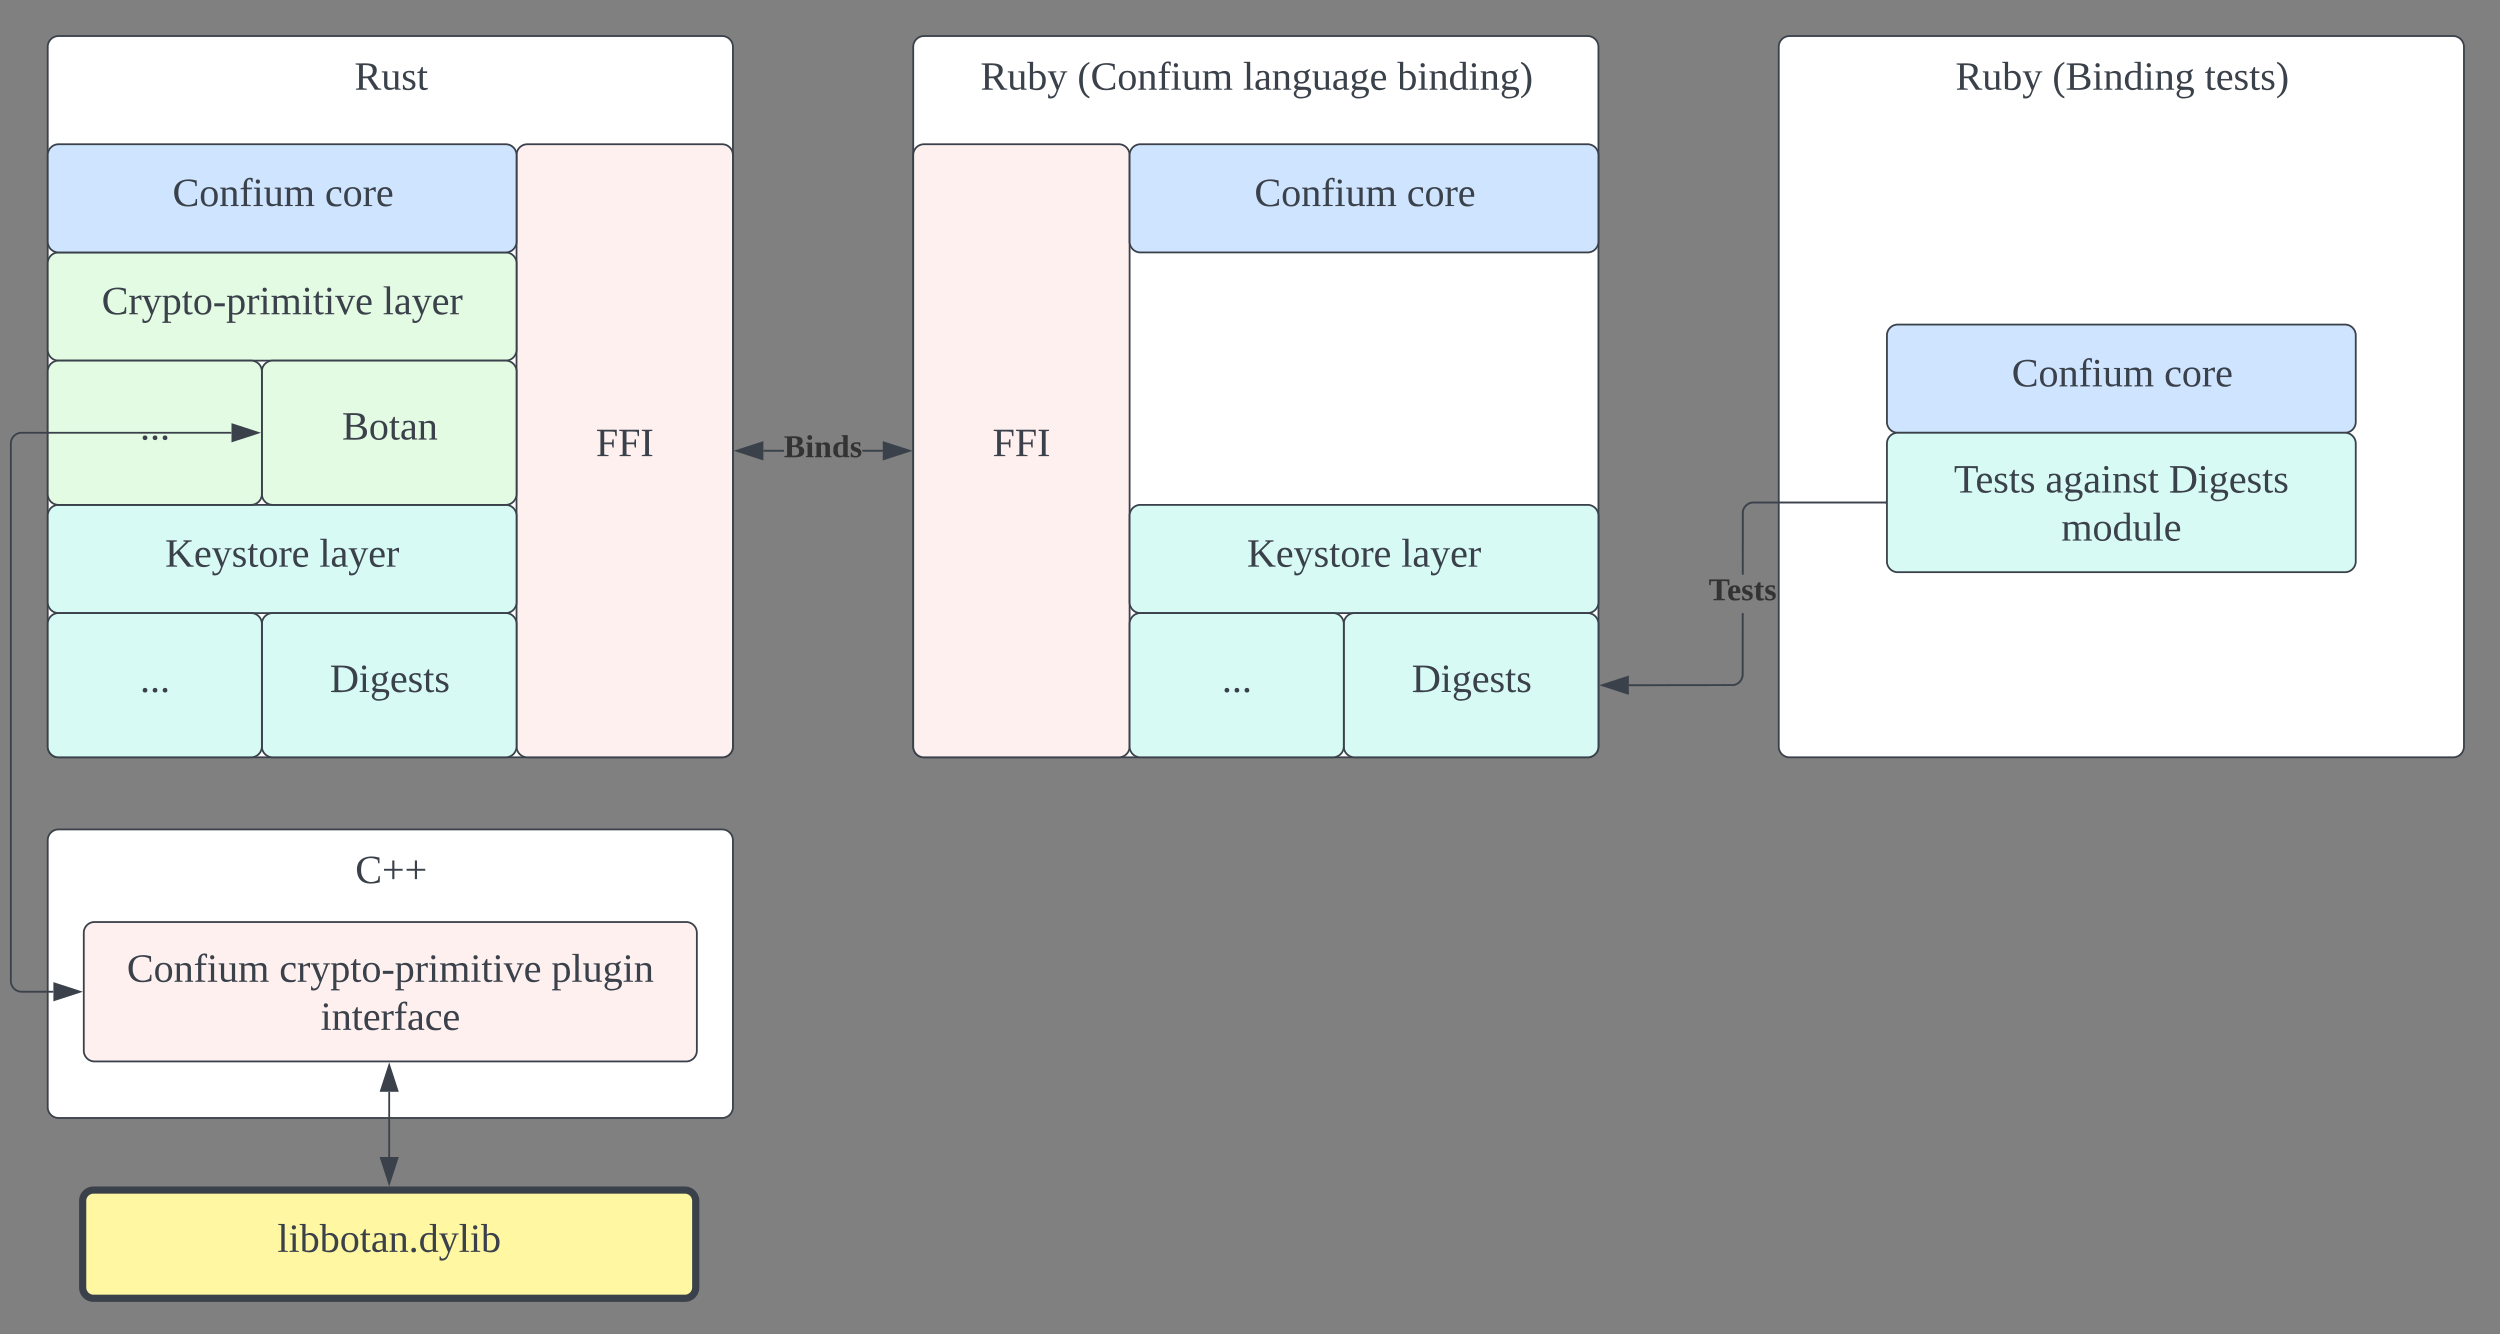 <svg xmlns="http://www.w3.org/2000/svg" xmlns:xlink="http://www.w3.org/1999/xlink" xmlns:lucid="lucid" width="1386.46" height="740"><rect width="100%" height="100%" fill="#808080" stroke="none"/><g transform="translate(-73.536 -80)" lucid:page-tab-id="hWD4-MzZy7Tz"><path d="M100 546a6 6 0 0 1 6-6h368a6 6 0 0 1 6 6v148a6 6 0 0 1-6 6H106a6 6 0 0 1-6-6z" stroke="#3a414a" fill="#fff"/><use xlink:href="#a" transform="matrix(1,0,0,1,112,552) translate(158.562 17.778)"/><path d="M100 106a6 6 0 0 1 6-6h368a6 6 0 0 1 6 6v388a6 6 0 0 1-6 6H106a6 6 0 0 1-6-6z" stroke="#3a414a" fill="#fff"/><use xlink:href="#b" transform="matrix(1,0,0,1,112,112) translate(158.13 17.778)"/><path d="M360 166a6 6 0 0 1 6-6h108a6 6 0 0 1 6 6v328a6 6 0 0 1-6 6H366a6 6 0 0 1-6-6z" stroke="#3a414a" fill="#fff0f0"/><use xlink:href="#c" transform="matrix(1,0,0,1,372,172) translate(31.981 160.965)"/><path d="M100 226a6 6 0 0 1 6-6h248a6 6 0 0 1 6 6v48a6 6 0 0 1-6 6H106a6 6 0 0 1-6-6z" stroke="#3a414a" fill="#e3fae3"/><use xlink:href="#d" transform="matrix(1,0,0,1,112,232) translate(17.907 22.278)"/><use xlink:href="#e" transform="matrix(1,0,0,1,112,232) translate(173.833 22.278)"/><path d="M100 366a6 6 0 0 1 6-6h248a6 6 0 0 1 6 6v48a6 6 0 0 1-6 6H106a6 6 0 0 1-6-6z" stroke="#3a414a" fill="#d7faf5"/><use xlink:href="#f" transform="matrix(1,0,0,1,112,372) translate(53.093 22.278)"/><use xlink:href="#e" transform="matrix(1,0,0,1,112,372) translate(138.648 22.278)"/><path d="M218.77 286a6 6 0 0 1 6-6H354a6 6 0 0 1 6 6v68a6 6 0 0 1-6 6H224.77a6 6 0 0 1-6-6z" stroke="#3a414a" fill="#e3fae3"/><use xlink:href="#g" transform="matrix(1,0,0,1,230.765,292) translate(32.488 31.778)"/><path d="M100 286a6 6 0 0 1 6-6h106.77a6 6 0 0 1 6 6v68a6 6 0 0 1-6 6H106a6 6 0 0 1-6-6z" stroke="#3a414a" fill="#e3fae3"/><use xlink:href="#h" transform="matrix(1,0,0,1,112,292) translate(39.167 31.778)"/><path d="M218.77 426a6 6 0 0 1 6-6H354a6 6 0 0 1 6 6v68a6 6 0 0 1-6 6H224.77a6 6 0 0 1-6-6z" stroke="#3a414a" fill="#d7faf5"/><use xlink:href="#i" transform="matrix(1,0,0,1,230.765,432) translate(25.728 31.778)"/><path d="M100 426a6 6 0 0 1 6-6h106.77a6 6 0 0 1 6 6v68a6 6 0 0 1-6 6H106a6 6 0 0 1-6-6z" stroke="#3a414a" fill="#d7faf5"/><use xlink:href="#h" transform="matrix(1,0,0,1,112,432) translate(39.167 31.778)"/><path d="M100 166a6 6 0 0 1 6-6h248a6 6 0 0 1 6 6v48a6 6 0 0 1-6 6H106a6 6 0 0 1-6-6z" stroke="#3a414a" fill="#cfe4ff"/><use xlink:href="#j" transform="matrix(1,0,0,1,112,172) translate(57.204 22.278)"/><use xlink:href="#k" transform="matrix(1,0,0,1,112,172) translate(141.71 22.278)"/><path d="M580 106a6 6 0 0 1 6-6h368a6 6 0 0 1 6 6v388a6 6 0 0 1-6 6H586a6 6 0 0 1-6-6z" stroke="#3a414a" fill="#fff"/><use xlink:href="#l" transform="matrix(1,0,0,1,592,112) translate(25.29 17.778)"/><use xlink:href="#m" transform="matrix(1,0,0,1,592,112) translate(78.994 17.778)"/><use xlink:href="#n" transform="matrix(1,0,0,1,592,112) translate(170.846 17.778)"/><use xlink:href="#o" transform="matrix(1,0,0,1,592,112) translate(256.463 17.778)"/><path d="M580 166a6 6 0 0 1 6-6h108a6 6 0 0 1 6 6v328a6 6 0 0 1-6 6H586a6 6 0 0 1-6-6z" stroke="#3a414a" fill="#fff0f0"/><use xlink:href="#c" transform="matrix(1,0,0,1,592,172) translate(31.981 160.965)"/><path d="M700 166a6 6 0 0 1 6-6h248a6 6 0 0 1 6 6v48a6 6 0 0 1-6 6H706a6 6 0 0 1-6-6z" stroke="#3a414a" fill="#cfe4ff"/><use xlink:href="#j" transform="matrix(1,0,0,1,712,172) translate(57.204 22.278)"/><use xlink:href="#k" transform="matrix(1,0,0,1,712,172) translate(141.71 22.278)"/><path d="M700 366a6 6 0 0 1 6-6h248a6 6 0 0 1 6 6v48a6 6 0 0 1-6 6H706a6 6 0 0 1-6-6z" stroke="#3a414a" fill="#d7faf5"/><use xlink:href="#f" transform="matrix(1,0,0,1,712,372) translate(53.093 22.278)"/><use xlink:href="#e" transform="matrix(1,0,0,1,712,372) translate(138.648 22.278)"/><path d="M818.77 426a6 6 0 0 1 6-6H954a6 6 0 0 1 6 6v68a6 6 0 0 1-6 6H824.77a6 6 0 0 1-6-6z" stroke="#3a414a" fill="#d7faf5"/><use xlink:href="#i" transform="matrix(1,0,0,1,830.765,432) translate(25.728 31.778)"/><path d="M700 426a6 6 0 0 1 6-6h106.77a6 6 0 0 1 6 6v68a6 6 0 0 1-6 6H706a6 6 0 0 1-6-6z" stroke="#3a414a" fill="#d7faf5"/><use xlink:href="#h" transform="matrix(1,0,0,1,712,432) translate(39.167 31.778)"/><path d="M1060 106a6 6 0 0 1 6-6h368a6 6 0 0 1 6 6v388a6 6 0 0 1-6 6h-368a6 6 0 0 1-6-6z" stroke="#3a414a" fill="#fff"/><use xlink:href="#l" transform="matrix(1,0,0,1,1072,112) translate(86 17.778)"/><use xlink:href="#p" transform="matrix(1,0,0,1,1072,112) translate(139.704 17.778)"/><use xlink:href="#q" transform="matrix(1,0,0,1,1072,112) translate(224.21 17.778)"/><path d="M1120 266a6 6 0 0 1 6-6h248a6 6 0 0 1 6 6v48a6 6 0 0 1-6 6h-248a6 6 0 0 1-6-6z" stroke="#3a414a" fill="#cfe4ff"/><use xlink:href="#j" transform="matrix(1,0,0,1,1132,272) translate(57.204 22.278)"/><use xlink:href="#k" transform="matrix(1,0,0,1,1132,272) translate(141.71 22.278)"/><path d="M1120 326a6 6 0 0 1 6-6h248a6 6 0 0 1 6 6v65.33a6 6 0 0 1-6 6h-248a6 6 0 0 1-6-6z" stroke="#3a414a" fill="#d7faf5"/><use xlink:href="#r" transform="matrix(1,0,0,1,1132,332) translate(25.13 21.153)"/><use xlink:href="#s" transform="matrix(1,0,0,1,1132,332) translate(75.932 21.153)"/><use xlink:href="#t" transform="matrix(1,0,0,1,1132,332) translate(144.327 21.153)"/><use xlink:href="#u" transform="matrix(1,0,0,1,1132,332) translate(84.698 47.819)"/><path d="M1040.5 454.02l-.08 1-.24 1-.4.93-.52.87-.66.78-.78.66-.87.53-.94.38-1 .25-58.15.07v-1l58.03-.07.82-.2.8-.33.73-.45.66-.56.55-.67.45-.73.33-.8.2-.84.07-.88.03-33.98h1zm78.54-94.85h-73.02l-.88.07-.84.2-.8.33-.73.45-.66.56-.55.65-.45.74-.33.8-.2.82-.02 34.87h-1l.02-35 .25-1 .4-.95.52-.87.66-.78.78-.66.87-.53.94-.4.98-.22 1-.08h73.06z" stroke="#3a414a" stroke-width=".05" fill="#3a414a"/><path d="M1119.54 359.17h-.52v-1h.52z" fill="#3a414a"/><path d="M1119.56 359.2h-.56v-1.06h.56zm-.5-1v.94h.45v-.95z" stroke="#3a414a" stroke-width=".05" fill="#3a414a"/><path d="M976.35 464.64L962.08 460l14.27-4.64z" fill="#3a414a"/><path d="M976.85 465.32l-16.4-5.32 16.4-5.32zM963.7 460l12.15 3.95v-7.9z" stroke="#3a414a" stroke-width=".05" fill="#3a414a"/><use xlink:href="#v" transform="matrix(1,0,0,1,1021.111,398.667) translate(0 14.222)"/><path d="M508.27 330.5h-11.42v-1h11.42zm54.88 0h-11.42v-1h11.42z" stroke="#3a414a" stroke-width=".05" fill="#3a414a"/><path d="M577.92 330l-14.27 4.64v-9.28z" fill="#3a414a"/><path d="M579.54 330l-16.4 5.32v-10.64zm-15.4 3.95L576.3 330l-12.15-3.95z" stroke="#3a414a" stroke-width=".05" fill="#3a414a"/><path d="M496.35 334.64L482.1 330l14.25-4.64z" fill="#3a414a"/><path d="M496.85 335.32L480.47 330l16.38-5.32zM483.7 330l12.15 3.95v-7.9z" stroke="#3a414a" stroke-width=".05" fill="#3a414a"/><g><use xlink:href="#w" transform="matrix(1,0,0,1,508.274,319.333) translate(0 14.222)"/></g><path d="M120 597.33a6 6 0 0 1 6-6h328a6 6 0 0 1 6 6v65.34a6 6 0 0 1-6 6H126a6 6 0 0 1-6-6z" stroke="#3a414a" fill="#fff0f0"/><g><use xlink:href="#j" transform="matrix(1,0,0,1,132,603.333) translate(11.889 21.153)"/><use xlink:href="#x" transform="matrix(1,0,0,1,132,603.333) translate(96.395 21.153)"/><use xlink:href="#y" transform="matrix(1,0,0,1,132,603.333) translate(247.321 21.153)"/><use xlink:href="#z" transform="matrix(1,0,0,1,132,603.333) translate(119.296 47.819)"/></g><path d="M119.38 746a6 6 0 0 1 6-6h328a6 6 0 0 1 6 6v48a6 6 0 0 1-6 6h-328a6 6 0 0 1-6-6z" stroke="#3a414a" stroke-width="4" fill="#fff7a1"/><g><use xlink:href="#A" transform="matrix(1,0,0,1,131.383,752) translate(95.994 22.278)"/></g><path d="M103.15 630h-17.6a6 6 0 0 1-6-6V326a6 6 0 0 1 6-6H201.9" stroke="#3a414a" fill="none"/><path d="M117.92 630l-14.27 4.64v-9.28zM216.68 320l-14.26 4.64v-9.28z" stroke="#3a414a" fill="#3a414a"/><path d="M289.38 721.65V685.5" stroke="#3a414a" fill="none"/><path d="M289.38 736.42l-4.63-14.27h9.27zM289.38 670.75l4.64 14.26h-9.27z" stroke="#3a414a" fill="#3a414a"/><defs><path fill="#3a414a" d="M52-115c0 93 80 130 150 87l7-35h11l-1 55c-23 7-52 12-83 12C60 4 19-37 15-115c-5-113 97-141 201-114l1 51h-12l-5-30c-15-9-39-16-62-16-66 0-86 41-86 109" id="B"/><path fill="#3a414a" d="M111-111v75H92v-75H18v-17h74v-75h19v75h74v17h-74" id="C"/><g id="a"><use transform="matrix(0.062,0,0,0.062,0,0)" xlink:href="#B"/><use transform="matrix(0.062,0,0,0.062,14.815,0)" xlink:href="#C"/><use transform="matrix(0.062,0,0,0.062,27.346,0)" xlink:href="#C"/></g><path fill="#3a414a" d="M199-173c-1 36-21 56-49 65l64 94 26 5v9h-57l-66-103H75v89l35 5v9H13v-9l28-5v-208l-31-4v-10c80 4 190-20 189 63zM75-119c50 2 89-1 89-51 0-49-39-52-89-50v101" id="D"/><path fill="#3a414a" d="M124-13C89 8 26 15 26-45v-108c-8-3-24 2-21-12h50v118c-3 37 42 32 69 25v-131l-25-4v-8h54v153c8 3 24-2 21 12h-48" id="E"/><path fill="#3a414a" d="M41-130c7 48 86 23 86 84 0 56-69 57-112 41v-40c20 0 9 29 31 31 35 19 77-26 41-50-27-18-72-13-72-59 0-50 58-52 100-41v36c-19 1-8-25-28-25-21-7-50-1-46 23" id="F"/><path fill="#3a414a" d="M54-38c-1 25 24 26 44 20v12C71 10 25 9 25-35v-115H4c-2-14 14-10 21-15l18-38h11v38h38v15H54v112" id="G"/><g id="b"><use transform="matrix(0.062,0,0,0.062,0,0)" xlink:href="#D"/><use transform="matrix(0.062,0,0,0.062,14.815,0)" xlink:href="#E"/><use transform="matrix(0.062,0,0,0.062,25.926,0)" xlink:href="#F"/><use transform="matrix(0.062,0,0,0.062,34.568,0)" xlink:href="#G"/></g><path fill="#3a414a" d="M75-106v92l39 5v9H13v-9l28-5v-208l-31-4v-10h177v57h-11l-6-38c-28-4-63-3-95-3v98h69l5-28h11v73h-11l-5-29H75" id="H"/><path fill="#3a414a" d="M77-14l30 5v9H13v-9l30-5v-208l-30-4v-10h94v10l-30 4v208" id="I"/><g id="c"><use transform="matrix(0.062,0,0,0.062,0,0)" xlink:href="#H"/><use transform="matrix(0.062,0,0,0.062,12.346,0)" xlink:href="#H"/><use transform="matrix(0.062,0,0,0.062,24.691,0)" xlink:href="#I"/></g><path fill="#3a414a" d="M57-145c16-10 35-24 60-25v45c-19 1-8-30-40-17l-20 6v124l29 4v8H7v-8l21-4v-141c-8-3-24 2-21-12h48" id="J"/><path fill="#3a414a" d="M161-154L85 37C75 66 49 86 8 75V39c18-2 6 24 29 21 30-4 38-32 47-58L21-153c-7-3-20 0-17-12h77v8l-26 4 45 116 43-116-26-4v-8h62v8" id="K"/><path fill="#3a414a" d="M166-85c3 67-44 102-111 85l1 64 29 4v9H6v-9l21-4v-217c-7-3-22 1-19-12h46l1 9c11-8 26-14 45-14 47 2 64 36 66 85zM56-13c53 14 83-14 78-72 7-53-33-79-78-60v132" id="L"/><path fill="#3a414a" d="M90-170c52 0 76 32 76 87 0 54-24 87-77 87-51 0-75-34-75-87 0-54 24-87 76-87zM89-10c39 0 46-35 46-73 0-39-7-73-46-73-39 1-44 34-44 73s6 72 44 73" id="M"/><path fill="#3a414a" d="M13-71v-27h94v27H13" id="N"/><path fill="#3a414a" d="M47-200c-23 0-25-39 0-38 13 0 18 7 20 19-1 11-8 19-20 19zM65-12l28 4v8H8v-8l28-4v-141l-24-4v-8h53v153" id="O"/><path fill="#3a414a" d="M126-118c4-37-42-32-68-25v131l24 4v8H8C5-13 21-9 28-12v-141c-7-3-23 1-20-12h48l1 13c22-15 77-30 92 2 32-22 104-36 104 29v109c8 3 24-2 21 12h-75v-8l25-4v-106c3-39-45-31-72-24 7 37 1 88 3 130l25 4v8h-78v-8l24-4v-106" id="P"/><path fill="#3a414a" d="M164-154L98 4H85L17-153c-7-3-20 0-17-12h77v8l-26 4L99-38l46-115-26-4v-8h61v8" id="Q"/><path fill="#3a414a" d="M84-170c49 0 66 33 63 87H46c-8 60 38 80 95 63v10C128-2 108 4 88 4 34 4 14-29 14-84c-1-54 22-86 70-86zm33 73c12-57-57-82-69-24-1 7-2 15-2 24h71" id="R"/><g id="d"><use transform="matrix(0.062,0,0,0.062,0,0)" xlink:href="#B"/><use transform="matrix(0.062,0,0,0.062,14.815,0)" xlink:href="#J"/><use transform="matrix(0.062,0,0,0.062,22.16,0)" xlink:href="#K"/><use transform="matrix(0.062,0,0,0.062,33.272,0)" xlink:href="#L"/><use transform="matrix(0.062,0,0,0.062,44.383,0)" xlink:href="#G"/><use transform="matrix(0.062,0,0,0.062,50.556,0)" xlink:href="#M"/><use transform="matrix(0.062,0,0,0.062,61.667,0)" xlink:href="#N"/><use transform="matrix(0.062,0,0,0.062,69.012,0)" xlink:href="#L"/><use transform="matrix(0.062,0,0,0.062,80.123,0)" xlink:href="#J"/><use transform="matrix(0.062,0,0,0.062,87.469,0)" xlink:href="#O"/><use transform="matrix(0.062,0,0,0.062,93.642,0)" xlink:href="#P"/><use transform="matrix(0.062,0,0,0.062,110.926,0)" xlink:href="#O"/><use transform="matrix(0.062,0,0,0.062,117.099,0)" xlink:href="#G"/><use transform="matrix(0.062,0,0,0.062,123.272,0)" xlink:href="#O"/><use transform="matrix(0.062,0,0,0.062,129.444,0)" xlink:href="#Q"/><use transform="matrix(0.062,0,0,0.062,140.556,0)" xlink:href="#R"/></g><path fill="#3a414a" d="M65-12l28 4v8H7v-8l28-4v-226l-28-4v-8h58v238" id="S"/><path fill="#3a414a" d="M32-163c41-10 102-14 102 39v112c8 3 24-2 21 12h-45l-4-17C83 13 3 13 13-46c-2-50 45-50 92-51 4-36-5-70-42-56-6 2-12 4-16 6-4 7 0 23-15 20v-36zM42-47c0 41 41 33 63 22v-59c-34 1-63-1-63 37" id="T"/><g id="e"><use transform="matrix(0.062,0,0,0.062,0,0)" xlink:href="#S"/><use transform="matrix(0.062,0,0,0.062,6.173,0)" xlink:href="#T"/><use transform="matrix(0.062,0,0,0.062,15.988,0)" xlink:href="#K"/><use transform="matrix(0.062,0,0,0.062,27.099,0)" xlink:href="#R"/><use transform="matrix(0.062,0,0,0.062,36.914,0)" xlink:href="#J"/></g><path fill="#3a414a" d="M238-236v10l-27 4-81 79L231-14l25 5v9h-57l-93-119-31 25v80l33 5v9H10v-9l31-5v-208l-31-4v-10h95v10l-30 4v111l112-111-23-4v-10h74" id="U"/><g id="f"><use transform="matrix(0.062,0,0,0.062,0,0)" xlink:href="#U"/><use transform="matrix(0.062,0,0,0.062,15.988,0)" xlink:href="#R"/><use transform="matrix(0.062,0,0,0.062,25.802,0)" xlink:href="#K"/><use transform="matrix(0.062,0,0,0.062,36.914,0)" xlink:href="#F"/><use transform="matrix(0.062,0,0,0.062,45.556,0)" xlink:href="#G"/><use transform="matrix(0.062,0,0,0.062,51.728,0)" xlink:href="#M"/><use transform="matrix(0.062,0,0,0.062,62.84,0)" xlink:href="#J"/><use transform="matrix(0.062,0,0,0.062,70.185,0)" xlink:href="#R"/></g><path fill="#3a414a" d="M75-131c50 2 93 3 93-48 0-46-48-41-93-41v89zm0 115c55 4 111 6 111-51 0-53-58-48-111-48v99zm148-52C223 24 102-3 10 0v-9l31-5v-208l-31-4v-10c77 6 193-24 194 56 0 33-20 48-48 54 36 5 67 20 67 58" id="V"/><path fill="#3a414a" d="M125-118c4-37-41-34-68-26v132l23 4v8H8C5-13 21-9 28-12v-141c-7-3-23 1-20-12h47l2 13c31-23 98-29 98 31v109c7 3 23-1 20 12h-72v-8l22-4v-106" id="W"/><g id="g"><use transform="matrix(0.062,0,0,0.062,0,0)" xlink:href="#V"/><use transform="matrix(0.062,0,0,0.062,14.815,0)" xlink:href="#M"/><use transform="matrix(0.062,0,0,0.062,25.926,0)" xlink:href="#G"/><use transform="matrix(0.062,0,0,0.062,32.099,0)" xlink:href="#T"/><use transform="matrix(0.062,0,0,0.062,41.914,0)" xlink:href="#W"/></g><path fill="#3a414a" d="M45-37c13 0 21 8 21 21C67-2 57 4 45 5 33 4 23-2 24-16c0-13 8-21 21-21" id="X"/><g id="h"><use transform="matrix(0.062,0,0,0.062,0,0)" xlink:href="#X"/><use transform="matrix(0.062,0,0,0.062,5.556,0)" xlink:href="#X"/><use transform="matrix(0.062,0,0,0.062,11.111,0)" xlink:href="#X"/></g><path fill="#3a414a" d="M75-17c87 13 134-18 134-103 0-78-51-106-134-100v203zm171-102C246 5 139 7 10 0v-9l31-5v-208l-31-4v-10h107c82 0 129 35 129 117" id="Y"/><path fill="#3a414a" d="M141-152c28 39 5 97-54 97-9 0-20-2-27-3L49-35c29 22 130-14 124 52-4 45-38 57-88 61C21 83-8 26 45-2 33-6 22-15 21-31l28-31c-19-9-28-26-28-51-2-51 53-65 100-52l38-20 7 8zM85 64c35 0 61-11 61-42 0-35-57-17-89-21-9 8-16 19-17 34 0 25 19 29 45 29zM52-113c1 26 7 46 35 44 28-1 34-16 35-44 0-26-6-43-34-43s-36 17-36 43" id="Z"/><g id="i"><use transform="matrix(0.062,0,0,0.062,0,0)" xlink:href="#Y"/><use transform="matrix(0.062,0,0,0.062,15.988,0)" xlink:href="#O"/><use transform="matrix(0.062,0,0,0.062,22.16,0)" xlink:href="#Z"/><use transform="matrix(0.062,0,0,0.062,33.272,0)" xlink:href="#R"/><use transform="matrix(0.062,0,0,0.062,43.086,0)" xlink:href="#F"/><use transform="matrix(0.062,0,0,0.062,51.728,0)" xlink:href="#G"/><use transform="matrix(0.062,0,0,0.062,57.901,0)" xlink:href="#F"/></g><path fill="#3a414a" d="M103-236c-39-15-35 32-34 71h44v15H69v136l35 6v8H15v-8l25-6v-136H11v-9l29-7c-6-59 23-100 80-84v36c-15 2-12-14-17-22" id="aa"/><g id="j"><use transform="matrix(0.062,0,0,0.062,0,0)" xlink:href="#B"/><use transform="matrix(0.062,0,0,0.062,14.815,0)" xlink:href="#M"/><use transform="matrix(0.062,0,0,0.062,25.926,0)" xlink:href="#W"/><use transform="matrix(0.062,0,0,0.062,37.037,0)" xlink:href="#aa"/><use transform="matrix(0.062,0,0,0.062,44.383,0)" xlink:href="#O"/><use transform="matrix(0.062,0,0,0.062,50.556,0)" xlink:href="#E"/><use transform="matrix(0.062,0,0,0.062,61.667,0)" xlink:href="#P"/></g><path fill="#3a414a" d="M45-84c0 64 52 80 104 63 1 25-30 25-55 25-56 0-80-32-80-88 0-76 62-98 131-80v46h-10c-5-15-4-31-23-35-47-10-67 21-67 69" id="ab"/><g id="k"><use transform="matrix(0.062,0,0,0.062,0,0)" xlink:href="#ab"/><use transform="matrix(0.062,0,0,0.062,9.815,0)" xlink:href="#M"/><use transform="matrix(0.062,0,0,0.062,20.926,0)" xlink:href="#J"/><use transform="matrix(0.062,0,0,0.062,28.272,0)" xlink:href="#R"/></g><path fill="#3a414a" d="M53-14c58 12 82-15 82-73 0-52-35-77-82-58v131zM89 4C64 4 42-2 24-9v-229l-24-4v-8h53l-1 94c48-33 114-4 114 69 0 57-23 91-77 91" id="ac"/><g id="l"><use transform="matrix(0.062,0,0,0.062,0,0)" xlink:href="#D"/><use transform="matrix(0.062,0,0,0.062,14.815,0)" xlink:href="#E"/><use transform="matrix(0.062,0,0,0.062,25.926,0)" xlink:href="#ac"/><use transform="matrix(0.062,0,0,0.062,37.037,0)" xlink:href="#K"/></g><path fill="#3a414a" d="M108-235c-52 28-62 95-58 178 3 56 21 97 58 119v15C7 49-17-153 67-223c12-10 25-19 41-27v15" id="ad"/><g id="m"><use transform="matrix(0.062,0,0,0.062,0,0)" xlink:href="#ad"/><use transform="matrix(0.062,0,0,0.062,7.346,0)" xlink:href="#B"/><use transform="matrix(0.062,0,0,0.062,22.16,0)" xlink:href="#M"/><use transform="matrix(0.062,0,0,0.062,33.272,0)" xlink:href="#W"/><use transform="matrix(0.062,0,0,0.062,44.383,0)" xlink:href="#aa"/><use transform="matrix(0.062,0,0,0.062,51.728,0)" xlink:href="#O"/><use transform="matrix(0.062,0,0,0.062,57.901,0)" xlink:href="#E"/><use transform="matrix(0.062,0,0,0.062,69.012,0)" xlink:href="#P"/></g><g id="n"><use transform="matrix(0.062,0,0,0.062,0,0)" xlink:href="#S"/><use transform="matrix(0.062,0,0,0.062,6.173,0)" xlink:href="#T"/><use transform="matrix(0.062,0,0,0.062,15.988,0)" xlink:href="#W"/><use transform="matrix(0.062,0,0,0.062,27.099,0)" xlink:href="#Z"/><use transform="matrix(0.062,0,0,0.062,38.21,0)" xlink:href="#E"/><use transform="matrix(0.062,0,0,0.062,49.321,0)" xlink:href="#T"/><use transform="matrix(0.062,0,0,0.062,59.136,0)" xlink:href="#Z"/><use transform="matrix(0.062,0,0,0.062,70.247,0)" xlink:href="#R"/></g><path fill="#3a414a" d="M13-81c0-71 46-101 114-85l-1-72-28-4v-8h57v238c8 3 24-2 21 12h-47l-2-12C80 23 13-1 13-81zm77-74c-37 1-44 33-45 74 0 38 9 66 45 66 14 0 27-3 36-7v-130c-10-1-24-3-36-3" id="ae"/><path fill="#3a414a" d="M12-250C113-222 137-19 52 49 40 59 28 69 12 77V62C56 37 70-16 70-87c0-70-13-123-58-148v-15" id="af"/><g id="o"><use transform="matrix(0.062,0,0,0.062,0,0)" xlink:href="#ac"/><use transform="matrix(0.062,0,0,0.062,11.111,0)" xlink:href="#O"/><use transform="matrix(0.062,0,0,0.062,17.284,0)" xlink:href="#W"/><use transform="matrix(0.062,0,0,0.062,28.395,0)" xlink:href="#ae"/><use transform="matrix(0.062,0,0,0.062,39.506,0)" xlink:href="#O"/><use transform="matrix(0.062,0,0,0.062,45.679,0)" xlink:href="#W"/><use transform="matrix(0.062,0,0,0.062,56.79,0)" xlink:href="#Z"/><use transform="matrix(0.062,0,0,0.062,67.901,0)" xlink:href="#af"/></g><g id="p"><use transform="matrix(0.062,0,0,0.062,0,0)" xlink:href="#ad"/><use transform="matrix(0.062,0,0,0.062,7.346,0)" xlink:href="#V"/><use transform="matrix(0.062,0,0,0.062,22.16,0)" xlink:href="#O"/><use transform="matrix(0.062,0,0,0.062,28.333,0)" xlink:href="#W"/><use transform="matrix(0.062,0,0,0.062,39.444,0)" xlink:href="#ae"/><use transform="matrix(0.062,0,0,0.062,50.556,0)" xlink:href="#O"/><use transform="matrix(0.062,0,0,0.062,56.728,0)" xlink:href="#W"/><use transform="matrix(0.062,0,0,0.062,67.84,0)" xlink:href="#Z"/></g><g id="q"><use transform="matrix(0.062,0,0,0.062,0,0)" xlink:href="#G"/><use transform="matrix(0.062,0,0,0.062,6.173,0)" xlink:href="#R"/><use transform="matrix(0.062,0,0,0.062,15.988,0)" xlink:href="#F"/><use transform="matrix(0.062,0,0,0.062,24.63,0)" xlink:href="#G"/><use transform="matrix(0.062,0,0,0.062,30.802,0)" xlink:href="#F"/><use transform="matrix(0.062,0,0,0.062,39.444,0)" xlink:href="#af"/></g><path fill="#3a414a" d="M55 0v-9l38-5v-207c-22 1-53 0-70 4l-5 37H7v-56h207v56h-12l-5-37-70-3v206l37 5v9H55" id="ag"/><g id="r"><use transform="matrix(0.062,0,0,0.062,0,0)" xlink:href="#ag"/><use transform="matrix(0.062,0,0,0.062,11.975,0)" xlink:href="#R"/><use transform="matrix(0.062,0,0,0.062,21.79,0)" xlink:href="#F"/><use transform="matrix(0.062,0,0,0.062,30.432,0)" xlink:href="#G"/><use transform="matrix(0.062,0,0,0.062,36.605,0)" xlink:href="#F"/></g><g id="s"><use transform="matrix(0.062,0,0,0.062,0,0)" xlink:href="#T"/><use transform="matrix(0.062,0,0,0.062,9.815,0)" xlink:href="#Z"/><use transform="matrix(0.062,0,0,0.062,20.926,0)" xlink:href="#T"/><use transform="matrix(0.062,0,0,0.062,30.741,0)" xlink:href="#O"/><use transform="matrix(0.062,0,0,0.062,36.914,0)" xlink:href="#W"/><use transform="matrix(0.062,0,0,0.062,48.025,0)" xlink:href="#F"/><use transform="matrix(0.062,0,0,0.062,56.667,0)" xlink:href="#G"/></g><g id="t"><use transform="matrix(0.062,0,0,0.062,0,0)" xlink:href="#Y"/><use transform="matrix(0.062,0,0,0.062,15.988,0)" xlink:href="#O"/><use transform="matrix(0.062,0,0,0.062,22.16,0)" xlink:href="#Z"/><use transform="matrix(0.062,0,0,0.062,33.272,0)" xlink:href="#R"/><use transform="matrix(0.062,0,0,0.062,43.086,0)" xlink:href="#F"/><use transform="matrix(0.062,0,0,0.062,51.728,0)" xlink:href="#G"/><use transform="matrix(0.062,0,0,0.062,57.901,0)" xlink:href="#F"/></g><g id="u"><use transform="matrix(0.062,0,0,0.062,0,0)" xlink:href="#P"/><use transform="matrix(0.062,0,0,0.062,17.284,0)" xlink:href="#M"/><use transform="matrix(0.062,0,0,0.062,28.395,0)" xlink:href="#ae"/><use transform="matrix(0.062,0,0,0.062,39.506,0)" xlink:href="#E"/><use transform="matrix(0.062,0,0,0.062,50.617,0)" xlink:href="#S"/><use transform="matrix(0.062,0,0,0.062,56.79,0)" xlink:href="#R"/></g><path fill="#333" d="M54 0v-13l38-5v-199l-66 3-4 44H6v-66h229v66h-17l-4-44c-17-2-44-3-67-3v199l38 5V0H54" id="ah"/><path fill="#333" d="M12-83c0-55 22-85 75-86 52-1 66 33 63 88H64c-1 37 6 64 44 63 14 0 28-4 39-6 3 28-28 25-55 27-57 4-80-31-80-86zm90-17c2-26 0-63-27-48-10 9-11 28-11 48h38" id="ai"/><path fill="#333" d="M102-142c-14-17-68-15-54 18 24 26 83 17 83 72 0 62-72 62-120 47v-45h12c4 23 16 37 43 37 35 0 39-37 9-46-31-9-65-19-64-61 0-52 59-55 108-45v43h-11" id="aj"/><path fill="#333" d="M78-41c-2 24 21 26 40 20C122 3 98 2 77 4 5 10 32-84 27-147H6v-11l25-7 21-38h26v38h35v18H78v106" id="ak"/><g id="v"><use transform="matrix(0.049,0,0,0.049,0,0)" xlink:href="#ah"/><use transform="matrix(0.049,0,0,0.049,10.222,0)" xlink:href="#ai"/><use transform="matrix(0.049,0,0,0.049,18.074,0)" xlink:href="#aj"/><use transform="matrix(0.049,0,0,0.049,24.988,0)" xlink:href="#ak"/><use transform="matrix(0.049,0,0,0.049,30.864,0)" xlink:href="#aj"/></g><path fill="#333" d="M92-134c39 3 62-4 62-44 0-37-25-40-62-38v82zm0 115c49 5 80-2 80-50 0-44-34-49-80-46v96zm138-50C230 26 101-4 6 0v-13l30-5v-200l-30-5v-13c79 7 206-26 206 54 0 33-22 49-49 56 39 3 67 18 67 57" id="al"/><path fill="#333" d="M77-16l18 4V0H8v-12l18-4v-133l-17-5v-11h68v149zM51-196c-16 0-27-10-27-27s10-27 27-27 27 11 27 27c0 17-10 27-27 27" id="am"/><path fill="#333" d="M127-114c3-31-26-38-50-25v123l15 4V0H10v-12l16-4v-133l-16-5v-11h64l2 14c31-23 102-32 102 30v105l17 4V0h-82v-12l14-4v-98" id="an"/><path fill="#333" d="M15-82c-4-69 47-101 113-83l-1-69-17-4v-12h68v234l18 4V0h-63l-4-9C77 23 5-9 15-82zm112-66c-43-16-64 17-61 65 2 33 3 67 32 67 12 0 22-3 29-8v-124" id="ao"/><g id="w"><use transform="matrix(0.049,0,0,0.049,0,0)" xlink:href="#al"/><use transform="matrix(0.049,0,0,0.049,11.852,0)" xlink:href="#am"/><use transform="matrix(0.049,0,0,0.049,16.79,0)" xlink:href="#an"/><use transform="matrix(0.049,0,0,0.049,26.667,0)" xlink:href="#ao"/><use transform="matrix(0.049,0,0,0.049,36.543,0)" xlink:href="#aj"/></g><g id="x"><use transform="matrix(0.062,0,0,0.062,0,0)" xlink:href="#ab"/><use transform="matrix(0.062,0,0,0.062,9.815,0)" xlink:href="#J"/><use transform="matrix(0.062,0,0,0.062,17.16,0)" xlink:href="#K"/><use transform="matrix(0.062,0,0,0.062,28.272,0)" xlink:href="#L"/><use transform="matrix(0.062,0,0,0.062,39.383,0)" xlink:href="#G"/><use transform="matrix(0.062,0,0,0.062,45.556,0)" xlink:href="#M"/><use transform="matrix(0.062,0,0,0.062,56.667,0)" xlink:href="#N"/><use transform="matrix(0.062,0,0,0.062,64.012,0)" xlink:href="#L"/><use transform="matrix(0.062,0,0,0.062,75.123,0)" xlink:href="#J"/><use transform="matrix(0.062,0,0,0.062,82.469,0)" xlink:href="#O"/><use transform="matrix(0.062,0,0,0.062,88.642,0)" xlink:href="#P"/><use transform="matrix(0.062,0,0,0.062,105.926,0)" xlink:href="#O"/><use transform="matrix(0.062,0,0,0.062,112.099,0)" xlink:href="#G"/><use transform="matrix(0.062,0,0,0.062,118.272,0)" xlink:href="#O"/><use transform="matrix(0.062,0,0,0.062,124.444,0)" xlink:href="#Q"/><use transform="matrix(0.062,0,0,0.062,135.556,0)" xlink:href="#R"/></g><g id="y"><use transform="matrix(0.062,0,0,0.062,0,0)" xlink:href="#L"/><use transform="matrix(0.062,0,0,0.062,11.111,0)" xlink:href="#S"/><use transform="matrix(0.062,0,0,0.062,17.284,0)" xlink:href="#E"/><use transform="matrix(0.062,0,0,0.062,28.395,0)" xlink:href="#Z"/><use transform="matrix(0.062,0,0,0.062,39.506,0)" xlink:href="#O"/><use transform="matrix(0.062,0,0,0.062,45.679,0)" xlink:href="#W"/></g><g id="z"><use transform="matrix(0.062,0,0,0.062,0,0)" xlink:href="#O"/><use transform="matrix(0.062,0,0,0.062,6.173,0)" xlink:href="#W"/><use transform="matrix(0.062,0,0,0.062,17.284,0)" xlink:href="#G"/><use transform="matrix(0.062,0,0,0.062,23.457,0)" xlink:href="#R"/><use transform="matrix(0.062,0,0,0.062,33.272,0)" xlink:href="#J"/><use transform="matrix(0.062,0,0,0.062,40.617,0)" xlink:href="#aa"/><use transform="matrix(0.062,0,0,0.062,47.963,0)" xlink:href="#T"/><use transform="matrix(0.062,0,0,0.062,57.778,0)" xlink:href="#ab"/><use transform="matrix(0.062,0,0,0.062,67.593,0)" xlink:href="#R"/></g><g id="A"><use transform="matrix(0.062,0,0,0.062,0,0)" xlink:href="#S"/><use transform="matrix(0.062,0,0,0.062,6.173,0)" xlink:href="#O"/><use transform="matrix(0.062,0,0,0.062,12.346,0)" xlink:href="#ac"/><use transform="matrix(0.062,0,0,0.062,23.457,0)" xlink:href="#ac"/><use transform="matrix(0.062,0,0,0.062,34.568,0)" xlink:href="#M"/><use transform="matrix(0.062,0,0,0.062,45.679,0)" xlink:href="#G"/><use transform="matrix(0.062,0,0,0.062,51.852,0)" xlink:href="#T"/><use transform="matrix(0.062,0,0,0.062,61.667,0)" xlink:href="#W"/><use transform="matrix(0.062,0,0,0.062,72.778,0)" xlink:href="#X"/><use transform="matrix(0.062,0,0,0.062,78.333,0)" xlink:href="#ae"/><use transform="matrix(0.062,0,0,0.062,89.444,0)" xlink:href="#K"/><use transform="matrix(0.062,0,0,0.062,100.556,0)" xlink:href="#S"/><use transform="matrix(0.062,0,0,0.062,106.728,0)" xlink:href="#O"/><use transform="matrix(0.062,0,0,0.062,112.901,0)" xlink:href="#ac"/></g></defs></g></svg>